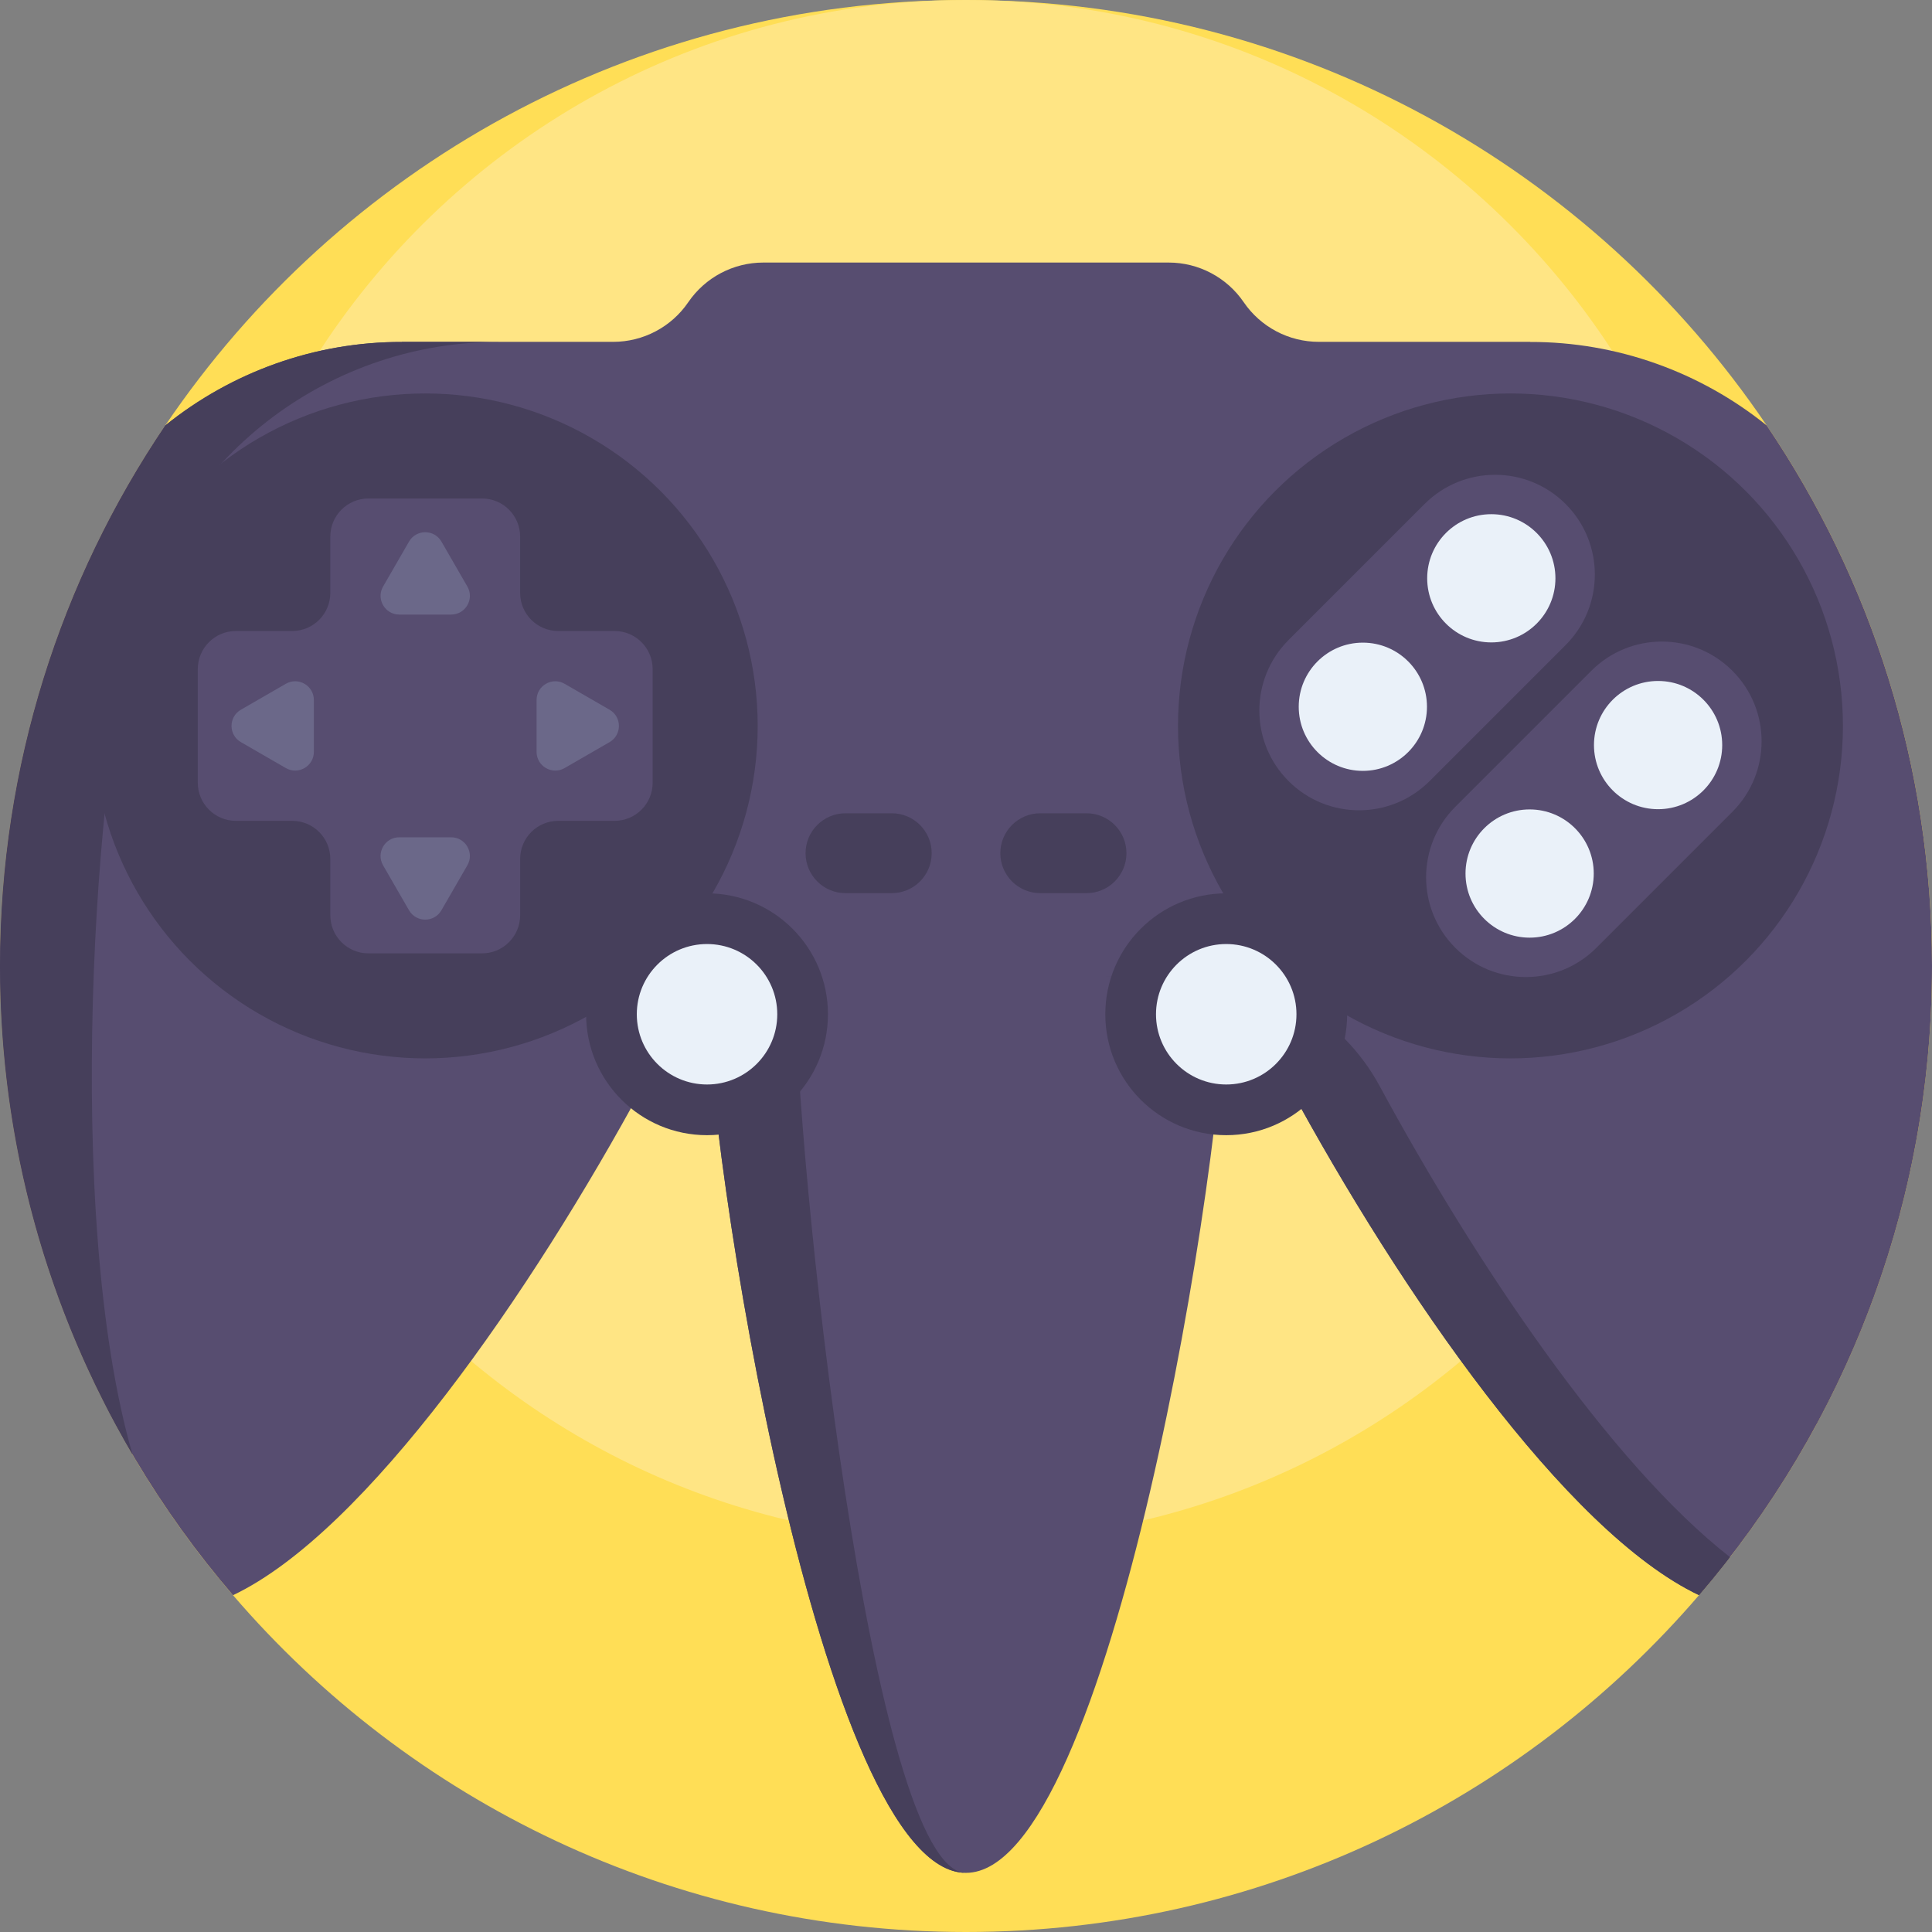 <?xml version="1.0" encoding="iso-8859-1"?>
<!-- Generator: Adobe Illustrator 19.0.0, SVG Export Plug-In . SVG Version: 6.00 Build 0)  -->
<svg version="1.1" id="Capa_1" xmlns="http://www.w3.org/2000/svg" xmlns:xlink="http://www.w3.org/1999/xlink" x="0px" y="0px"
	 viewBox="0 0 512 512" style="enable-background:new 0 0 512 512;" xml:space="preserve">
<rect x="0" y="0" width="512" height="512" fill="#808080" stroke="none"/>
<path style="fill:#FFDE56;" d="M512,256c0,59.005-19.968,113.361-53.53,156.662c-2.644,3.427-5.392,6.792-8.213,10.073
	C403.31,477.383,333.699,512,256,512s-147.31-34.607-194.247-89.255h-0.01c-9.927-11.557-18.84-24.001-26.603-37.219
	C12.81,347.523,0,303.261,0,256c0-53.06,16.144-102.348,43.781-143.224l0.01-0.021C89.819,44.722,167.685,0,256,0
	s166.191,44.722,212.198,112.755C495.856,153.631,512,202.93,512,256z"/>
<path style="fill:#FFE584;" d="M460.178,204.178c0,47.061-15.926,90.414-42.695,124.949c-2.109,2.733-4.301,5.417-6.551,8.034
	c-37.444,43.586-92.964,71.196-154.934,71.196s-117.49-27.602-154.926-71.188h-0.008c-7.917-9.217-15.026-19.143-21.218-29.686
	c-17.809-30.31-28.026-65.612-28.026-103.306c0-42.319,12.875-81.63,34.918-114.231l0.008-0.017C123.459,35.669,185.562,0,256,0
	s132.549,35.669,169.243,89.93C447.303,122.532,460.178,161.852,460.178,204.178z"/>
<path style="fill:#574D70;" d="M324.965,258.612c0,47.609-30.876,237.714-68.963,237.714s-68.963-190.105-68.963-237.714
	s30.876-86.204,68.963-86.204S324.965,211.003,324.965,258.612z"/>
<path style="fill:#463F5B;" d="M256.002,496.327c-38.087,0-68.963-190.109-68.963-237.714s30.877-86.204,68.963-86.204
	c-25.046,0-45.349,38.599-45.349,86.204S230.956,496.327,256.002,496.327z"/>
<path style="fill:#574D70;" d="M512,256c0,63.676-23.249,121.94-61.743,166.734c-35.286-16.771-79.078-80.259-108.701-134.959
	c-9.718-17.962-28.547-29.09-48.974-29.09h-73.164c-20.417,0-39.246,11.128-48.974,29.09
	c-29.612,54.7-73.415,118.188-108.69,134.969h-0.01C23.259,377.95,0,319.687,0,256c0-53.06,16.144-102.348,43.781-143.224
	c17.502-14.137,39.623-22.204,62.725-22.152v-0.031h55.996c3.981,0,7.837-0.982,11.254-2.79c3.417-1.797,6.405-4.43,8.641-7.711
	c4.493-6.583,11.943-10.512,19.905-10.512h107.405c3.981,0,7.837,0.982,11.243,2.79c3.427,1.808,6.405,4.43,8.652,7.722
	c4.493,6.572,11.933,10.501,19.895,10.501h55.996v0.031c23.092-0.052,45.202,8.004,62.704,22.131
	C495.856,153.631,512,202.93,512,256z"/>
<g>
	<path style="fill:#463F5B;" d="M458.47,412.662c-2.644,3.427-5.392,6.792-8.213,10.073
		c-35.286-16.781-79.088-80.259-108.69-134.959c-9.728-17.962-28.557-29.09-48.974-29.09h24.033
		c20.417,0,39.246,11.128,48.974,29.09C390.917,334.545,426.6,387.741,458.47,412.662z"/>
	<path style="fill:#463F5B;" d="M132.138,90.603v0.021C88.482,90.52,48.4,119.369,36.143,163.453
		c-10.971,39.528-19.466,158.354-1.003,222.072C12.81,347.523,0,303.261,0,256c0-53.06,16.144-102.348,43.781-143.224l0.01-0.021
		c17.512-14.127,39.623-22.183,62.715-22.131v-0.021H132.138z"/>
	<circle style="fill:#463F5B;" cx="112.692" cy="192.376" r="88.106"/>
	<circle style="fill:#463F5B;" cx="400.29" cy="192.376" r="88.106"/>
</g>
<g>
	<path style="fill:#574D70;" d="M162.861,167.224H147.94c-5.578,0-10.099-4.521-10.099-10.099v-14.921
		c0-5.578-4.521-10.099-10.099-10.099H97.635c-5.578,0-10.099,4.521-10.099,10.099v14.921c0,5.578-4.521,10.099-10.099,10.099
		H62.516c-5.578,0-10.099,4.521-10.099,10.099v30.108c0,5.578,4.521,10.099,10.099,10.099h14.921
		c5.578,0,10.099,4.521,10.099,10.099v14.921c0,5.578,4.521,10.099,10.099,10.099h30.108c5.578,0,10.099-4.521,10.099-10.099
		v-14.921c0-5.578,4.521-10.099,10.099-10.099h14.921c5.578,0,10.099-4.521,10.099-10.099v-30.108
		C172.96,171.747,168.439,167.224,162.861,167.224z"/>
	<path style="fill:#574D70;" d="M385.675,213.807l36.045-36.045c10.323-10.323,27.058-10.323,37.38,0l0,0
		c10.323,10.323,10.323,27.058,0,37.38l-36.045,36.045c-10.323,10.323-27.058,10.323-37.38,0l0,0
		C375.352,240.865,375.352,224.13,385.675,213.807z"/>
</g>
<g>
	<circle style="fill:#EAF1F9;" cx="439.411" cy="197.454" r="16.992"/>
	<circle style="fill:#EAF1F9;" cx="405.368" cy="231.497" r="16.992"/>
</g>
<path style="fill:#574D70;" d="M341.481,169.613l36.045-36.045c10.323-10.323,27.058-10.323,37.38,0l0,0
	c10.323,10.323,10.323,27.058,0,37.38l-36.045,36.045c-10.323,10.323-27.058,10.323-37.38,0l0,0
	C331.158,196.671,331.158,179.936,341.481,169.613z"/>
<g>
	<circle style="fill:#EAF1F9;" cx="395.212" cy="153.255" r="16.992"/>
	<circle style="fill:#EAF1F9;" cx="361.169" cy="187.298" r="16.992"/>
</g>
<g>
	<path style="fill:#463F5B;" d="M236.324,236.693h-12.256c-5.845,0-10.584-4.739-10.584-10.584l0,0
		c0-5.845,4.739-10.584,10.584-10.584h12.256c5.845,0,10.584,4.739,10.584,10.584l0,0
		C246.907,231.955,242.169,236.693,236.324,236.693z"/>
	<path style="fill:#463F5B;" d="M287.935,236.693H275.68c-5.845,0-10.584-4.739-10.584-10.584l0,0
		c0-5.845,4.739-10.584,10.584-10.584h12.256c5.845,0,10.584,4.739,10.584,10.584l0,0
		C298.52,231.955,293.781,236.693,287.935,236.693z"/>
</g>
<g>
	<path style="fill:#6B6889;" d="M108.398,143.524l-6.874,11.908c-1.907,3.303,0.476,7.432,4.291,7.432h13.749
		c3.815,0,6.198-4.129,4.291-7.432l-6.874-11.908C115.073,140.221,110.305,140.221,108.398,143.524z"/>
	<path style="fill:#6B6889;" d="M116.979,241.23l6.874-11.908c1.907-3.303-0.476-7.432-4.291-7.432h-13.749
		c-3.815,0-6.198,4.129-4.291,7.432l6.874,11.908C110.305,244.533,115.073,244.533,116.979,241.23z"/>
	<path style="fill:#6B6889;" d="M161.541,188.086l-11.908-6.874c-3.303-1.907-7.432,0.476-7.432,4.291v13.749
		c0,3.815,4.129,6.198,7.432,4.291l11.908-6.874C164.845,194.762,164.845,189.994,161.541,188.086z"/>
	<path style="fill:#6B6889;" d="M63.836,196.669l11.908,6.874c3.303,1.907,7.432-0.476,7.432-4.291v-13.749
		c0-3.815-4.129-6.198-7.432-4.291l-11.908,6.874C60.532,189.994,60.532,194.762,63.836,196.669z"/>
</g>
<g>
	<circle style="fill:#463F5B;" cx="187.371" cy="268.79" r="32.045"/>
	<circle style="fill:#463F5B;" cx="324.963" cy="268.79" r="32.045"/>
</g>
<g>
	<circle style="fill:#EAF1F9;" cx="324.963" cy="268.79" r="18.612"/>
	<circle style="fill:#EAF1F9;" cx="187.371" cy="268.79" r="18.612"/>
</g>
<g>
</g>
<g>
</g>
<g>
</g>
<g>
</g>
<g>
</g>
<g>
</g>
<g>
</g>
<g>
</g>
<g>
</g>
<g>
</g>
<g>
</g>
<g>
</g>
<g>
</g>
<g>
</g>
<g>
</g>
</svg>
